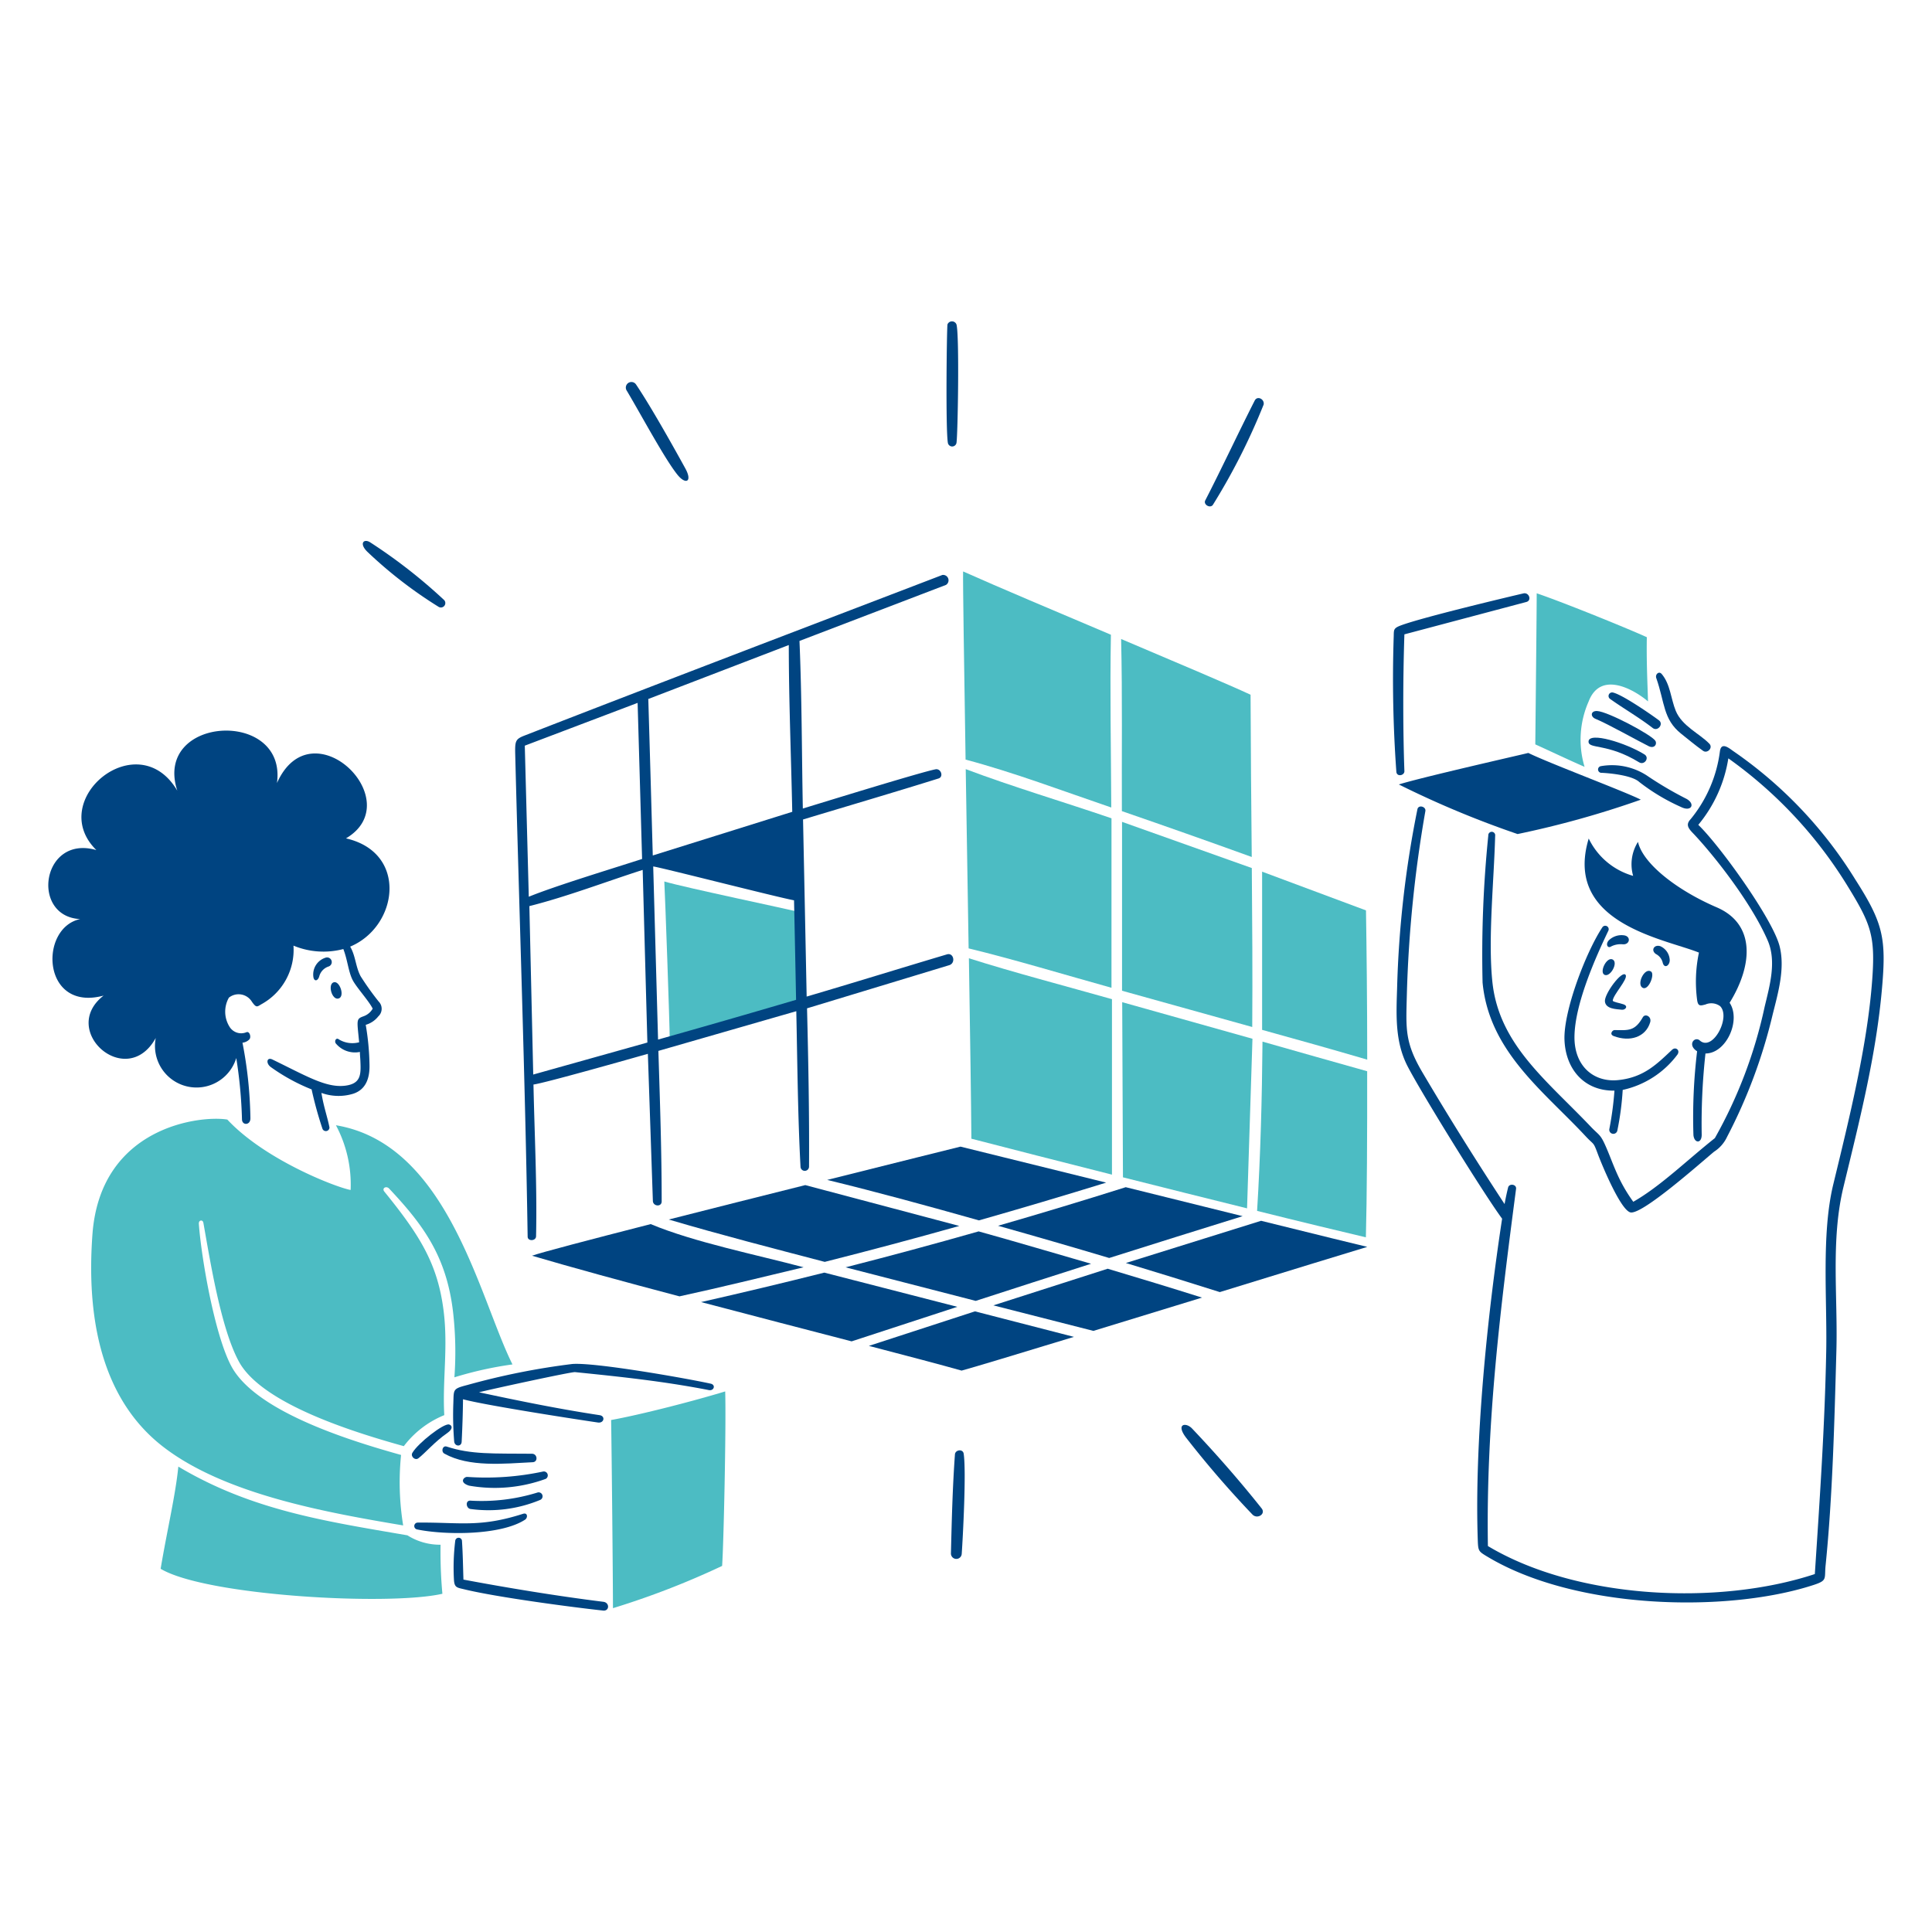<svg viewBox="0 0 400 400" xmlns="http://www.w3.org/2000/svg"><g transform="matrix(2,0,0,2,0,0)"><path d="M68.77,91.25c.073,1.24.559,14.8.559,16.361,1.642-.24,11.171-3.313,13.523-3.793-.168-.855-.084-7.217-.151-9.406C81.746,94.144,70.871,91.876,68.77,91.25Z" fill="#4cbcc3"></path><path d="M115.061,84.71c-4.993-1.71-10.208-3.251-15.089-5.089.095,5.966.206,12.5.3,18.556,4.62,1.117,10.046,2.759,14.788,4.077Z" fill="#4cbcc3"></path><path d="M115,65.707c-5.664-2.4-11.6-4.9-15.3-6.552-.028,1.268.1,9.5.257,19.478,4.982,1.323,10.149,3.278,15.081,4.96C115.014,77.661,114.891,71.634,115,65.707Z" fill="#4cbcc3"></path><path d="M100.3,99.2c.128,8.06.234,15.137.257,18.678,3.949,1.022,9.107,2.346,14.553,3.72V103.433C110.42,102.109,104.831,100.64,100.3,99.2Z" fill="#4cbcc3"></path><path d="M116.248,121.876c4.318,1.09,8.758,2.2,12.847,3.212l.559-17.556-13.484-3.787Q116.215,112.811,116.248,121.876Z" fill="#4cbcc3"></path><path d="M129.458,71.919c-2.1-.983-7.524-3.279-13.4-5.77.139,5.9.05,11.9.078,17.818q6.741,2.324,13.444,4.748Q129.493,80.319,129.458,71.919Z" fill="#4cbcc3"></path><path d="M116.153,85.078v17.483l13.478,3.754c.039-5.485,0-10.97-.044-16.455Z" fill="#4cbcc3"></path><path d="M130.693,107.829c-.051,5.842-.2,11.685-.559,17.522,4.468,1.117,8.451,2.072,11.261,2.737.111-4.095.145-10.652.134-17.193C137.915,109.884,134.295,108.851,130.693,107.829Z" fill="#4cbcc3"></path><path d="M141.534,109.694c0-5.9-.067-11.657-.128-15.45l-10.753-4.01v16.377C134.273,107.609,137.922,108.637,141.534,109.694Z" fill="#4cbcc3"></path><path d="M63.263,147c.056,2.977.19,16.489.19,19.477a84.7,84.7,0,0,0,11.3-4.374c.162-2.29.425-14.422.319-18.064C71.787,145.04,66.346,146.442,63.263,147Z" fill="#4cbcc3"></path><path d="M170.479,65.964c-1.676-.776-8.507-3.563-11.4-4.546,0,1.737-.106,11.69-.146,15.639,1.7.771,3.866,1.8,5.1,2.324a9.788,9.788,0,0,1,.425-6.77c1.234-3.223,4.708-1.223,6.144,0C170.54,70.522,170.434,68.45,170.479,65.964Z" fill="#4cbcc3"></path><path d="M34.776,116.486a13.038,13.038,0,0,1,1.52,6.7c-1.525-.279-8.881-3.122-12.763-7.289-2.793-.458-13.148.721-13.964,11.892-.754,10.311,1.773,17.657,7.261,21.934,6.393,4.983,17.019,6.859,24.906,8.189a27.893,27.893,0,0,1-.218-7.295c-4.91-1.374-14.519-4.275-17.36-8.825-1.824-2.923-3.323-11.507-3.575-15.137,0-.375.408-.414.47-.073.685,3.825,1.8,10.95,3.692,14.394,2.457,4.472,12.416,7.435,17.058,8.73a9.952,9.952,0,0,1,4.189-3.211c-.2-3.609.4-6.977-.061-10.725-.6-4.9-2.433-7.848-6.144-12.416-.288-.355.2-.633.5-.308,3.51,3.737,5.931,6.977,6.614,12.775a36.417,36.417,0,0,1,.139,6.758,38,38,0,0,1,6.011-1.335C49.612,134.36,46.4,118.419,34.776,116.486Z" fill="#4cbcc3"></path><path d="M42.177,158.937c-8.473-1.458-16.109-2.581-23.716-7.116-.285,2.921-1.156,6.557-1.832,10.579,4.653,2.793,23.605,3.86,29.168,2.586a47.026,47.026,0,0,1-.19-5.077A6.291,6.291,0,0,1,42.177,158.937Z" fill="#4cbcc3"></path><path d="M112.947,130.824c-3.876-1.117-7.753-2.273-11.64-3.351q-6.86,1.955-13.774,3.72,6.735,1.743,13.472,3.474Q106.971,132.729,112.947,130.824Z" fill="#004481"></path><path d="M101.34,126.334q6.613-1.883,13.171-3.91c-6.988-1.732-13.109-3.246-15.081-3.726-.525.129-6.446,1.6-13.8,3.446C90.845,123.412,96.134,124.865,101.34,126.334Z" fill="#004481"></path><path d="M55.075,129.992c4.071,1.2,9.495,2.687,15.265,4.206,4.3-.933,8.563-1.988,12.847-3.01-4.82-1.285-11.317-2.587-15.83-4.469C60.99,128.35,55.979,129.663,55.075,129.992Z" fill="#004481"></path><path d="M116.55,130.746q4.877,1.475,9.724,3.011c6.915-2.128,13.037-4.011,15.266-4.681-.827-.19-5.267-1.284-10.993-2.7Z" fill="#004481"></path><path d="M85.332,131.741q-6.367,1.6-12.758,3.049c5.351,1.413,10.831,2.832,15.584,4.067L99.1,135.282Z" fill="#004481"></path><path d="M89.945,139.326c4.061,1.055,7.463,1.955,9.6,2.558,1.184-.318,5.82-1.72,11.629-3.491l-10.25-2.642Z" fill="#004481"></path><path d="M99.307,126.909,83.36,122.681c-4.625,1.156-9.63,2.418-14.132,3.563,5.368,1.587,10.736,2.966,16.148,4.385Q92.364,128.863,99.307,126.909Z" fill="#004481"></path><path d="M114.824,130.227q6.9-2.184,13.813-4.329l-12.1-3c-4.4,1.385-8.792,2.72-13.222,3.993Q109.082,128.512,114.824,130.227Z" fill="#004481"></path><path d="M114.667,131.338l-11.835,3.793,10.355,2.642,11.244-3.446C121.2,133.305,117.935,132.316,114.667,131.338Z" fill="#004481"></path><path d="M169.675,78.912c.555.34,1.117-.469.558-.816-1.9-1.18-5.773-2.388-5.789-1.326C164.431,77.563,166.42,76.916,169.675,78.912Z" fill="#004481"></path><path d="M166.686,72.36c1.453,1.033,2.914,1.86,4.4,3,.521.4,1.167-.408.637-.8-.759-.567-3.781-2.662-4.759-2.871A.369.369,0,0,0,166.686,72.36Z" fill="#004481"></path><path d="M165.167,74.415c1.262.515,4.468,2.319,5.5,2.827.592.29.913-.209.692-.559-.381-.606-4.92-3.031-6.032-3.078C164.648,73.577,164.619,74.192,165.167,74.415Z" fill="#004481"></path><path d="M174.59,82.7a37.284,37.284,0,0,1-4.117-2.424,6.629,6.629,0,0,0-4.731-.967.348.348,0,0,0,.073.693c.927.045,3.148.27,3.882.95a20.677,20.677,0,0,0,4.318,2.586C175.1,84.081,175.523,83.224,174.59,82.7Z" fill="#004481"></path><path d="M174.026,75.951c.754.6,1.494,1.22,2.279,1.777.437.31,1.056-.313.648-.738-1.011-1.05-2.831-1.821-3.48-3.407-.508-1.24-.556-2.756-1.453-3.809-.3-.353-.714.056-.558.435C172.344,72.723,172.155,74.454,174.026,75.951Z" fill="#004481"></path><path d="M192.056,91.038A44.38,44.38,0,0,0,179.494,77.8c-.4-.259-1.312-1.117-1.452,0a13.824,13.824,0,0,1-3.028,7c-.486.52-.307.877.207,1.413,1.993,2.079,6,7.078,7.764,11.132.948,2.174.211,4.7-.313,6.893a48.208,48.208,0,0,1-5.15,13.579c-2.954,2.346-5.652,5-8.445,6.591-1.676-2.318-2.076-4.032-2.933-5.921-.493-1.088-.657-1-1.463-1.849-4.6-4.838-9.528-8.534-10.194-15.031-.458-4.469.173-10.478.291-15.081a.358.358,0,1,0-.71-.034,122.076,122.076,0,0,0-.592,15.221c.67,7.128,6.326,11.247,10.646,15.886.927,1,.791.529,1.291,1.877.37,1,2.4,5.943,3.418,6.038,1.279.118,6.882-4.838,8.6-6.284a3.669,3.669,0,0,0,1.357-1.547,54.443,54.443,0,0,0,4.72-12.669c.558-2.234,1.3-4.758.715-7.065-.713-2.82-6.222-10.462-8.417-12.562a14.23,14.23,0,0,0,3.111-6.882,45.23,45.23,0,0,1,12.243,13.054c2.51,4.071,2.993,5.244,2.648,9.9-.5,6.787-2.374,14.316-4.027,21.142-1.246,5.144-.626,11.892-.732,17.315-.152,7.792-.67,15.288-1.179,23.03-10.009,3.306-24.66,2.6-33.843-2.9-.206-12.8,1.332-24.868,2.916-36.983.061-.469-.713-.591-.827-.128-.137.559-.257,1.117-.363,1.709-2.932-4.468-5.778-9.011-8.5-13.623-1.83-3.107-1.709-4.469-1.619-7.971a130.218,130.218,0,0,1,1.921-19.091c.079-.453-.7-.687-.821-.2a107.25,107.25,0,0,0-2.106,18.521c-.089,2.793-.233,5.557,1.089,8.111,1.5,2.892,7.915,13.243,9.781,15.768-1.536,10.054-2.871,23.085-2.519,33.285.038,1.117.088,1.155.949,1.675,9.126,5.514,24.843,5.876,33.8,2.961,1.48-.482,1.116-.637,1.257-2.028.724-7.128.917-14.97,1.117-22.2.158-5.7-.6-11.489.738-17,1.644-6.792,3.388-13.619,3.988-20.589C195.284,97.081,194.917,95.513,192.056,91.038Z" fill="#004481"></path><path d="M125.543,52.285a66.094,66.094,0,0,0,5.267-10.4c.117-.559-.646-.96-.922-.419-1.709,3.357-3.382,6.958-5.122,10.339C124.555,52.216,125.235,52.648,125.543,52.285Z" fill="#004481"></path><path d="M98.855,150.558c-.247,3.409-.331,6.827-.414,10.233a.559.559,0,0,0,1.117.056c.122-1.745.483-8.556.2-10.367C99.671,149.957,98.889,150.083,98.855,150.558Z" fill="#004481"></path><path d="M123.4,147.877c-.637-.67-1.74-.5-.587.989a104.443,104.443,0,0,0,6.837,7.915c.5.521,1.419-.045.95-.637C128.321,153.277,125.908,150.523,123.4,147.877Z" fill="#004481"></path><path d="M70.139,49.157c.861,1.061,1.566.709.8-.676-1.365-2.481-3.574-6.414-5.088-8.668a.578.578,0,1,0-.961.642C66.363,42.929,68.838,47.554,70.139,49.157Z" fill="#004481"></path><path d="M99.011,45.867c.14-.673.318-11.249,0-12.288a.5.5,0,0,0-.927,0c-.073.251-.206,11.032.044,12.288A.453.453,0,0,0,99.011,45.867Z" fill="#004481"></path><path d="M45.423,62.831a.458.458,0,0,0,.558-.71,54.953,54.953,0,0,0-7.63-5.959c-.682-.457-1.237.092-.285.994A45.363,45.363,0,0,0,45.423,62.831Z" fill="#004481"></path><path d="M55.616,154.513a19.519,19.519,0,0,1-6.948.832c-.52,0-.419.8.039.866a13.926,13.926,0,0,0,7.194-.933A.408.408,0,0,0,55.616,154.513Z" fill="#004481"></path><path d="M56.236,152.329a28.18,28.18,0,0,1-7.881.559c-.324,0-.868.566.2.905a15.348,15.348,0,0,0,7.937-.7A.409.409,0,0,0,56.236,152.329Z" fill="#004481"></path><path d="M43.311,150.961c.69-.529,1.726-1.744,2.972-2.6.681-.47.507-.824.2-.9-.559-.134-3.2,1.919-3.792,2.933C42.47,150.761,42.964,151.227,43.311,150.961Z" fill="#004481"></path><path d="M54.354,157.317c.3-.194.279-.765-.207-.609-4.5,1.448-6.563.867-10.908.911a.357.357,0,0,0-.056.709C46.087,158.923,51.845,158.952,54.354,157.317Z" fill="#004481"></path><path d="M55.08,150.491c-4.033-.036-6.316.093-8.836-.742-.431-.143-.621.52-.241.731,2.567,1.429,6.145,1.037,9.144.888C55.717,151.34,55.639,150.5,55.08,150.491Z" fill="#004481"></path><path d="M73.568,143.236c-2.595-.568-12.076-2.236-14.349-2.033a74.033,74.033,0,0,0-10.842,2.172c-1.508.392-1.4.436-1.446,1.849a33.335,33.335,0,0,0,.089,4.027c.084.509.744.526.771,0,.075-1.463.123-2.932.14-4.4,2.3.625,11.73,2.081,13.964,2.407.637.093.8-.665.178-.76-4.223-.641-8.306-1.474-12.484-2.368.978-.263,9.557-2.127,9.932-2.089,4.746.482,9.165.947,13.858,1.86C73.91,144.009,74.122,143.357,73.568,143.236Z" fill="#004481"></path><path d="M62.464,165.818c-4.9-.608-10.193-1.491-14.489-2.3-.044-1.363-.061-2.7-.156-4.055a.352.352,0,0,0-.687,0,22.576,22.576,0,0,0-.14,4.06c.045.843.324.821,1.084,1.006,3.413.83,11.355,1.876,14.4,2.2C63.107,166.757,63.106,165.9,62.464,165.818Z" fill="#004481"></path><path d="M145.383,79.822c-.153-4.222-.157-9.5,0-14.154l12.623-3.351c.592-.156.28-1.02-.3-.888-1.116.255-10.746,2.54-12.785,3.351-.678.27-.626.453-.643,1.073a133.144,133.144,0,0,0,.274,14.064C144.623,80.452,145.4,80.28,145.383,79.822Z" fill="#004481"></path><path d="M168.116,96.825a1.884,1.884,0,0,0-1.581.525c-.363.413-.095.86.241.631a2.188,2.188,0,0,1,1.195-.229C168.726,97.827,168.876,96.932,168.116,96.825Z" fill="#004481"></path><path d="M166.932,99.322c-.623-.3-1.413,1.357-.815,1.6S167.56,99.624,166.932,99.322Z" fill="#004481"></path><path d="M167.9,104.527c.347.038.7-.367.168-.558-.376-.135-1.117-.246-1.117-.386.039-.608,1.6-2.234,1.335-2.653-.352-.559-2.235,1.972-2.145,2.748S167.3,104.463,167.9,104.527Z" fill="#004481"></path><path d="M167.133,106.633c-.223,0-.56.439-.084.62,1.672.637,3.317.117,3.776-1.424.178-.6-.522-.943-.759-.525C169.242,106.755,168.592,106.658,167.133,106.633Z" fill="#004481"></path><path d="M170.909,100.567c-.666-.423-1.5,1.285-.888,1.676S171.35,100.847,170.909,100.567Z" fill="#004481"></path><path d="M172.121,99.646c.172.7.774.285.726-.313a1.643,1.643,0,0,0-.977-1.385c-.648-.2-1,.441-.447.815A1.364,1.364,0,0,1,172.121,99.646Z" fill="#004481"></path><path d="M158.213,77.945c-1.637.391-11.171,2.559-13.406,3.262A100.193,100.193,0,0,0,157.1,86.341a98.752,98.752,0,0,0,12.757-3.558C168.3,81.978,160.257,78.962,158.213,77.945Z" fill="#004481"></path><path d="M167.424,117.045a29.491,29.491,0,0,0,.558-4.217,9.629,9.629,0,0,0,5.67-3.665c.3-.452-.193-.834-.559-.491-1.55,1.45-2.91,2.87-5.586,3.139-2.5.251-4.55-1.419-4.518-4.5.035-3.385,2.182-8.193,3.513-10.976a.358.358,0,0,0-.637-.324c-1.676,2.536-4.027,8.636-3.91,11.646s2.028,5.29,5.173,5.245a33.66,33.66,0,0,1-.526,3.96A.421.421,0,0,0,167.424,117.045Z" fill="#004481"></path><path d="M177.712,93.926c-4.128-1.775-7.646-4.53-8.149-6.775a4.351,4.351,0,0,0-.5,3.519,7.319,7.319,0,0,1-4.6-3.866c-2.648,8.786,7.864,10.378,11.411,11.808a14.508,14.508,0,0,0-.184,4.938c.1.656.363.559.854.436a1.54,1.54,0,0,1,1.525.173c1.127,1.135-.77,4.747-2.106,3.552-.524-.469-1.335.447-.279,1.117a57.352,57.352,0,0,0-.38,8.68c.09.877.875.894.855-.072a66.26,66.26,0,0,1,.391-8.379c2.167,0,3.7-3.446,2.5-5.25C181.522,99.791,181.666,95.626,177.712,93.926Z" fill="#004481"></path><path d="M35.044,103.366c.7-.195.112-1.894-.513-1.676S34.358,103.557,35.044,103.366Z" fill="#004481"></path><path d="M33.726,99.132a1.822,1.822,0,0,0-1.273,2.078c.123.446.478.3.6-.151a1.471,1.471,0,0,1,.972-1.011A.482.482,0,0,0,33.726,99.132Z" fill="#004481"></path><path d="M35.815,86.788c6.563-3.871-3.547-13.769-7.144-5.726,1.062-7.725-12.847-6.982-10.316.793C14.283,74.924,4.7,82.811,9.976,88,4.312,86.357,3.117,94.881,8.3,95.144c-4.3.9-3.983,9.652,2.424,7.92-4.659,3.614,2.379,9.859,5.4,4.385a4.3,4.3,0,0,0,8.334,2.078,48.313,48.313,0,0,1,.592,6.35c.012.648.885.626.872-.117a43.875,43.875,0,0,0-.821-7.82,1.176,1.176,0,0,0,.7-.329c.236-.233.044-.877-.28-.76a1.412,1.412,0,0,1-1.759-.559,2.951,2.951,0,0,1-.067-3.016,1.613,1.613,0,0,1,2.385.43c.446.627.525.531.95.268a6.425,6.425,0,0,0,3.351-6.082,8.088,8.088,0,0,0,5.161.352c.447,1.15.528,2.414.994,3.267.417.761,1.676,2.139,2.045,2.905a1.769,1.769,0,0,1-.944.787c-.8.287-.675.379-.458,2.693a2.7,2.7,0,0,1-2.078-.285c-.274-.235-.5.089-.358.379a2.568,2.568,0,0,0,2.514.905c0,.313.037.62.05.933.058,1.358.089,2.342-1.542,2.558-1.985.264-4.045-1-7.551-2.7-.609-.3-.718.389-.173.782a19.828,19.828,0,0,0,4.217,2.307,39.051,39.051,0,0,0,1.117,4.055.375.375,0,0,0,.732-.112c-.2-1.05-.609-2.167-.833-3.58a5.2,5.2,0,0,0,3.257.095c1.378-.428,1.752-1.675,1.72-3.005a26.947,26.947,0,0,0-.391-4.139,2.536,2.536,0,0,0,1.3-.872,1.067,1.067,0,0,0,.033-1.547,29.445,29.445,0,0,1-1.86-2.608c-.519-.961-.525-2.134-1.084-3.067C41.222,95.914,42.272,88.262,35.815,86.788Z" fill="#004481"></path><path d="M54.622,128.021c.008.5.86.458.871-.04.117-5.166-.162-10.517-.268-15.712,1.056-.117,10.367-2.759,11.842-3.178l.519,15.243c.034.559.911.631.911.034,0-5.195-.179-10.39-.341-15.579l14.277-4.111c.112,5.284.156,10.87.436,16.087a.441.441,0,0,0,.882,0c.036-5.458-.073-10.926-.207-16.383l14.724-4.468c.693-.218.456-1.325-.24-1.117-4.854,1.445-9.682,2.945-14.523,4.368Q83.321,94,83.131,84.833c4.307-1.3,9.893-2.948,14.026-4.246.557-.175.251-1.055-.308-.949-1.48.28-11.685,3.435-13.74,4.061-.112-5.77-.1-11.6-.347-17.349l15.165-5.8a.559.559,0,0,0-.379-1.028C83.1,65.059,68.69,70.545,54.309,76.141c-.961.374-1.008.559-.972,2.006C53.751,94.461,54.371,111.805,54.622,128.021ZM82.41,103.5q-7.126,2.1-14.288,4.116L67.62,89.7c.184-.061,12.847,3.184,14.578,3.5Q82.31,98.35,82.41,103.5Zm-.754-36.726c0,5.731.241,11.529.358,17.265L67.575,88.558q-.224-8.111-.463-16.2ZM67.017,107.923,55.2,111.236Q55,102.517,54.8,93.8c3.86-.972,7.887-2.513,11.73-3.748Q66.771,98.992,67.017,107.923ZM66.006,72.762q.234,8.088.463,16.159c-3.094,1-9,2.793-11.73,3.91l-.413-15.64Z" fill="#004481"></path></g></svg>